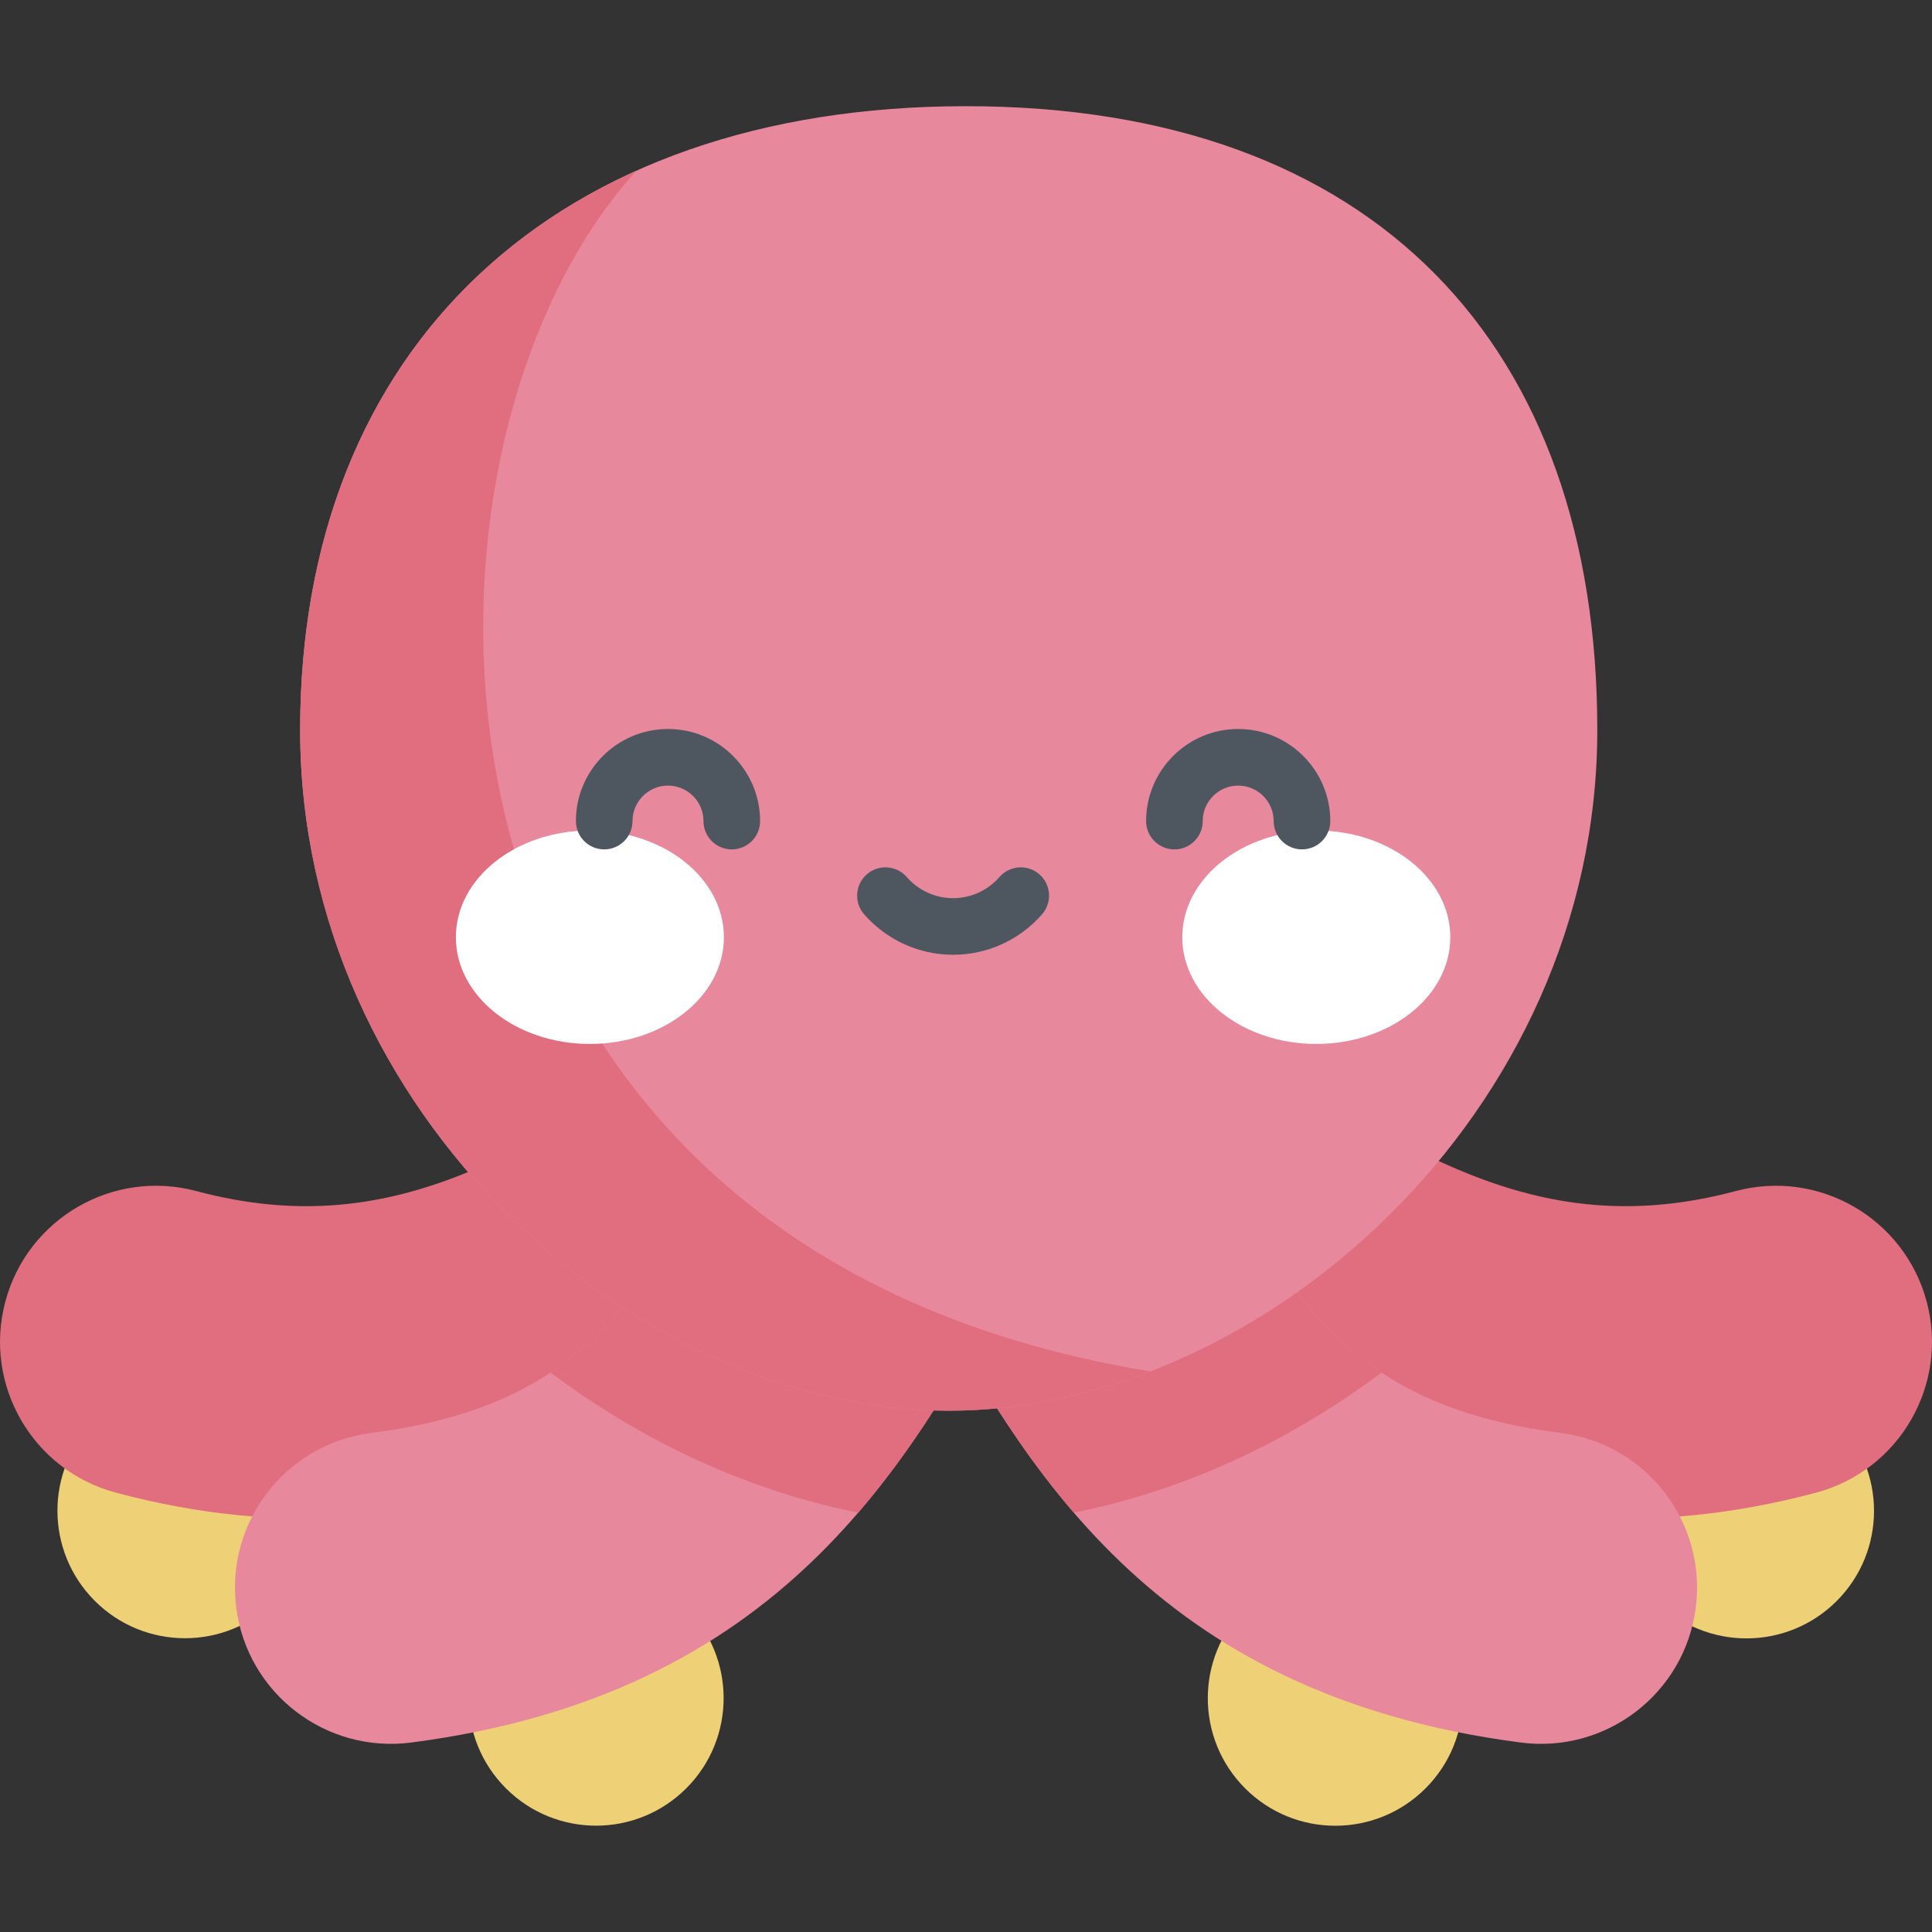 <svg id="Capa_1" enable-background="new 0 0 512 512" viewBox="0 0 512 512" xmlns="http://www.w3.org/2000/svg"><rect x="0" y="0" width="512" height="512" fill="#333333" stroke="none"/><g><g fill="#eed076"><ellipse cx="158.038" cy="450.056" rx="33.803" ry="33.803" transform="matrix(.707 -.707 .707 .707 -271.95 243.568)"/><ellipse cx="49.069" cy="400.386" rx="33.803" ry="33.803" transform="matrix(.707 -.707 .707 .707 -268.744 151.968)"/><ellipse cx="353.962" cy="450.056" rx="33.803" ry="33.803" transform="matrix(.707 -.707 .707 .707 -214.565 382.107)"/><ellipse cx="462.931" cy="400.386" rx="33.803" ry="33.803" transform="matrix(.707 -.707 .707 .707 -147.527 444.612)"/></g><path d="m227.589 348.063c19.844-11.315 26.757-36.572 15.444-56.416-11.316-19.845-36.573-26.756-56.415-15.444-45.363 25.867-79.921 54.047-134.57 39.446-22.072-5.902-44.737 7.211-50.634 29.279-5.898 22.068 7.211 44.737 29.279 50.634 89.781 23.996 149.228-20.318 196.896-47.499z" fill="#e16e7e"/><path d="m108.943 461.794c98.231-12.743 131.793-73.844 158.76-122.939 10.997-20.021 3.681-45.167-16.339-56.164-20.023-10.998-45.165-3.681-56.164 16.339-26.489 48.226-42.83 73.719-96.898 80.732-22.652 2.939-38.633 23.685-35.695 46.337 2.95 22.745 23.777 38.622 46.336 35.695z" fill="#e7889d"/><path d="m284.411 348.063c-19.844-11.315-26.757-36.572-15.444-56.416 11.316-19.845 36.573-26.756 56.415-15.444 45.363 25.867 79.921 54.047 134.57 39.446 22.072-5.902 44.737 7.211 50.634 29.279 5.898 22.068-7.211 44.737-29.279 50.634-89.781 23.996-149.228-20.318-196.896-47.499z" fill="#e16e7e"/><path d="m403.057 461.794c-98.231-12.743-131.793-73.844-158.76-122.939-10.997-20.021-3.681-45.167 16.339-56.164 20.023-10.998 45.166-3.681 56.164 16.339 26.489 48.226 42.83 73.719 96.898 80.732 22.652 2.939 38.633 23.685 35.695 46.337-2.95 22.745-23.777 38.622-46.336 35.695z" fill="#e7889d"/><path d="m366.11 363.747c-20.225-13.425-32.797-34.652-49.31-64.716-10.998-20.02-36.141-27.337-56.164-16.339-20.02 10.997-27.336 36.142-16.339 56.164 11.006 20.037 23.112 42.073 40.263 62.006 28.525-5.653 56.559-18.397 81.55-37.115z" fill="#e16e7e"/><path d="m145.89 363.747c20.225-13.425 32.797-34.652 49.311-64.716 10.998-20.02 36.141-27.337 56.164-16.339 20.02 10.997 27.336 36.142 16.339 56.164-11.006 20.037-23.113 42.073-40.263 62.006-28.526-5.653-56.56-18.397-81.551-37.115z" fill="#e16e7e"/><path d="m423.3 193.48c0-101.67-58.697-165.34-167.3-165.34s-176.456 63.67-176.456 165.34c0 101.669 89.117 180.37 171.878 180.37s171.878-78.701 171.878-180.37z" fill="#e7889d"/><path d="m251.422 373.849c17.833 0 35.959-3.662 53.428-10.413-203.808-33.288-204.28-243.506-136.192-318.191-56.377 25.354-89.114 77.625-89.114 148.235 0 101.669 89.117 180.369 171.878 180.369z" fill="#e16e7e"/><g><g fill="#fff"><ellipse cx="156.326" cy="248.374" rx="35.515" ry="28.283"/><ellipse cx="348.832" cy="248.374" rx="35.515" ry="28.283"/></g><g fill="#4e5660"><path d="m193.93 225.098c-4.143 0-7.5-3.357-7.5-7.5 0-5.187-4.219-9.405-9.405-9.405s-9.404 4.219-9.404 9.405c0 4.143-3.357 7.5-7.5 7.5s-7.5-3.357-7.5-7.5c0-13.457 10.947-24.405 24.404-24.405s24.405 10.948 24.405 24.405c0 4.142-3.358 7.5-7.5 7.5z"/><path d="m345.038 225.098c-4.143 0-7.5-3.357-7.5-7.5 0-5.187-4.219-9.405-9.405-9.405-5.185 0-9.404 4.219-9.404 9.405 0 4.143-3.357 7.5-7.5 7.5s-7.5-3.357-7.5-7.5c0-13.457 10.947-24.405 24.404-24.405s24.405 10.948 24.405 24.405c0 4.142-3.357 7.5-7.5 7.5z"/><path d="m252.579 253.024c-9.04 0-17.636-3.915-23.586-10.741-2.721-3.123-2.396-7.86.727-10.582 3.121-2.721 7.859-2.395 10.582.727 3.1 3.557 7.574 5.597 12.277 5.597s9.178-2.04 12.277-5.597c2.723-3.123 7.46-3.448 10.582-.727 3.123 2.722 3.447 7.459.726 10.582-5.949 6.826-14.545 10.741-23.585 10.741z"/></g></g></g></svg>